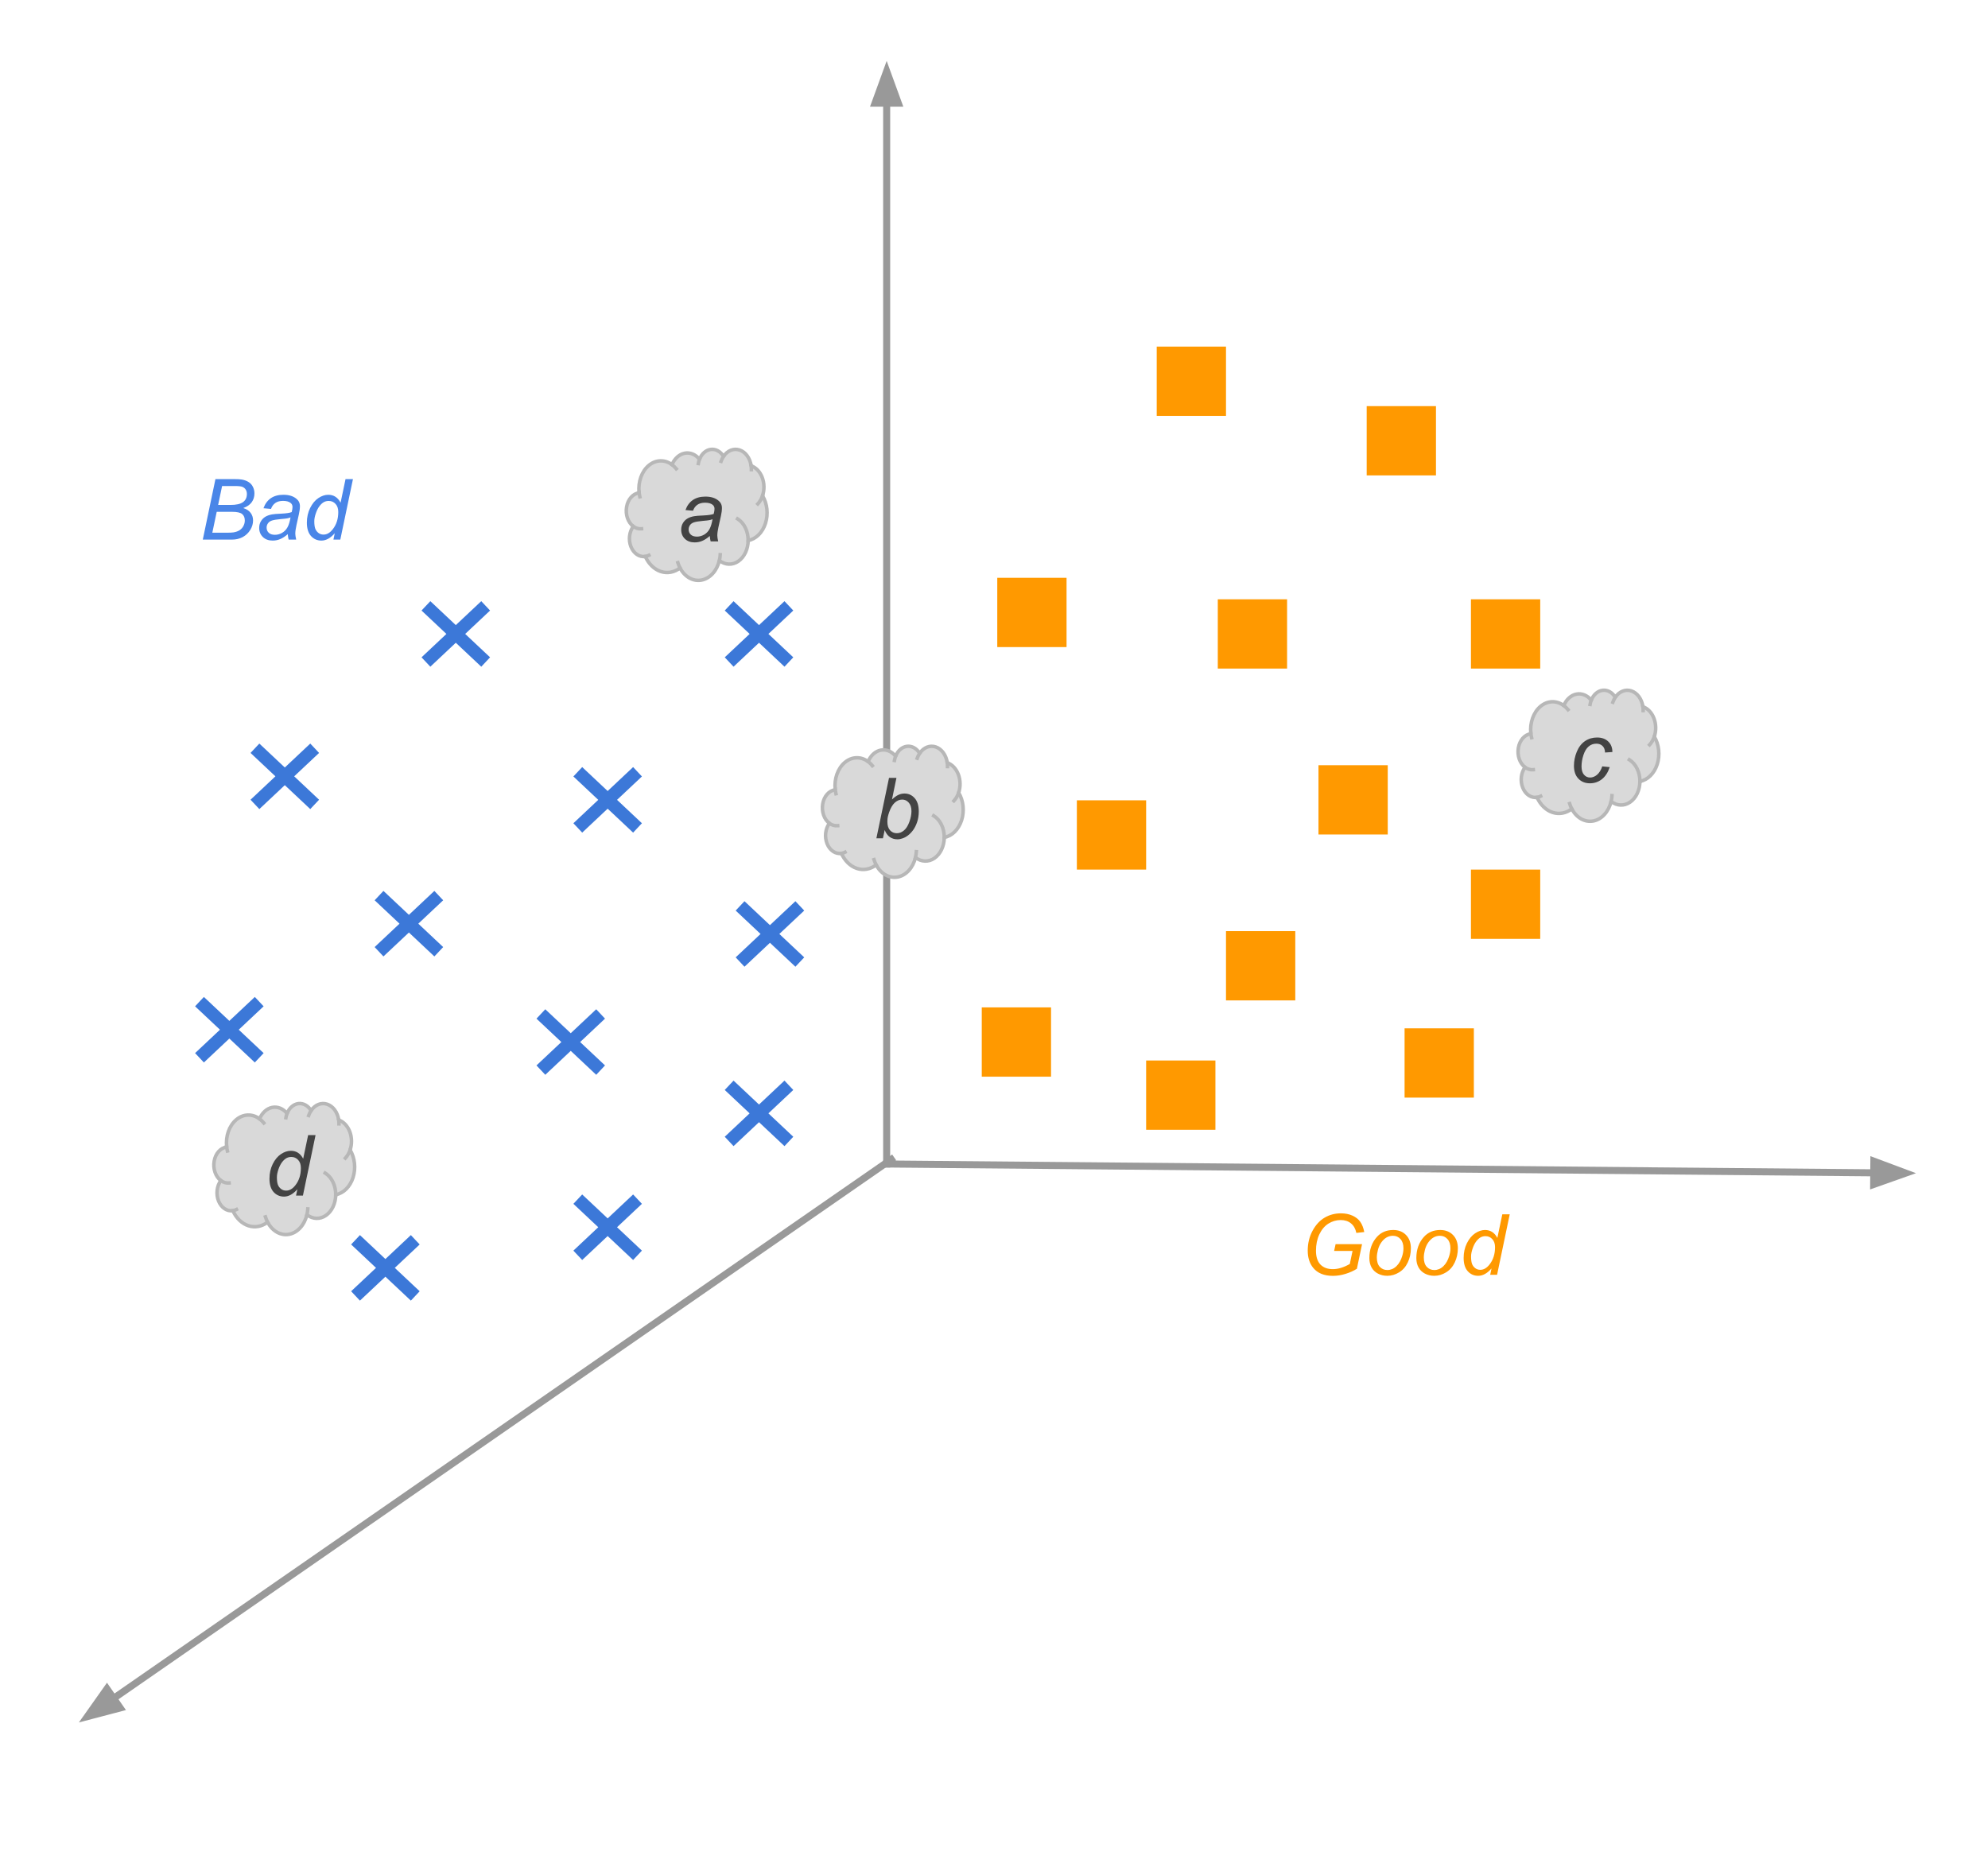 <svg version="1.1" viewBox="0.0 0.0 564.866 531.756" fill="none" stroke="none" stroke-linecap="square" stroke-miterlimit="10" xmlns:xlink="http://www.w3.org/1999/xlink" xmlns="http://www.w3.org/2000/svg"><clipPath id="p.0"><path d="m0 0l564.866 0l0 531.756l-564.866 0l0 -531.756z" clip-rule="nonzero"/></clipPath><g clip-path="url(#p.0)"><path fill="#000000" fill-opacity="0.0" d="m0 0l564.866 0l0 531.756l-564.866 0z" fill-rule="evenodd"/><path fill="#000000" fill-opacity="0.0" d="m251.935 330.754l0 -313.449" fill-rule="evenodd"/><path stroke="#999999" stroke-width="2.0" stroke-linejoin="round" stroke-linecap="butt" d="m251.935 330.754l0 -301.449" fill-rule="evenodd"/><path fill="#999999" stroke="#999999" stroke-width="2.0" stroke-linecap="butt" d="m255.239 29.305l-3.303 -9.076l-3.303 9.076z" fill-rule="evenodd"/><path fill="#000000" fill-opacity="0.0" d="m253.245 329.442l-230.835 160.0" fill-rule="evenodd"/><path stroke="#999999" stroke-width="2.0" stroke-linejoin="round" stroke-linecap="butt" d="m253.245 329.442l-220.972 153.164" fill-rule="evenodd"/><path fill="#999999" stroke="#999999" stroke-width="2.0" stroke-linecap="butt" d="m30.391 479.891l-5.578 7.885l9.341 -2.455z" fill-rule="evenodd"/><path fill="#000000" fill-opacity="0.0" d="m251.934 330.754l292.472 2.614" fill-rule="evenodd"/><path stroke="#999999" stroke-width="2.0" stroke-linejoin="round" stroke-linecap="butt" d="m251.934 330.754l280.473 2.507" fill-rule="evenodd"/><path fill="#999999" stroke="#999999" stroke-width="2.0" stroke-linecap="butt" d="m532.378 336.564l9.105 -3.222l-9.046 -3.384z" fill-rule="evenodd"/><path fill="#3c78d8" d="m71.186 213.948l2.503 -2.663l7.235 6.802l7.235 -6.802l2.503 2.663l-7.07 6.648l7.07 6.648l-2.503 2.663l-7.235 -6.802l-7.235 6.802l-2.503 -2.663l7.07 -6.648z" fill-rule="evenodd"/><path fill="#3c78d8" d="m55.43 285.948l2.503 -2.663l7.235 6.802l7.235 -6.802l2.503 2.663l-7.07 6.648l7.07 6.648l-2.503 2.663l-7.235 -6.802l-7.235 6.802l-2.503 -2.663l7.07 -6.648z" fill-rule="evenodd"/><path fill="#3c78d8" d="m106.448 255.817l2.503 -2.663l7.235 6.802l7.235 -6.802l2.503 2.663l-7.07 6.648l7.07 6.648l-2.503 2.663l-7.235 -6.802l-7.235 6.802l-2.503 -2.663l7.07 -6.648z" fill-rule="evenodd"/><path fill="#3c78d8" d="m152.433 289.45l2.503 -2.663l7.235 6.802l7.235 -6.802l2.503 2.663l-7.07 6.648l7.07 6.648l-2.503 2.663l-7.235 -6.802l-7.235 6.802l-2.503 -2.663l7.07 -6.648z" fill-rule="evenodd"/><path fill="#3c78d8" d="m119.772 173.486l2.503 -2.663l7.235 6.802l7.235 -6.802l2.503 2.663l-7.07 6.648l7.07 6.648l-2.503 2.663l-7.235 -6.802l-7.235 6.802l-2.503 -2.663l7.07 -6.648z" fill-rule="evenodd"/><path fill="#3c78d8" d="m205.928 173.486l2.503 -2.663l7.235 6.802l7.235 -6.802l2.503 2.663l-7.07 6.648l7.07 6.648l-2.503 2.663l-7.235 -6.802l-7.235 6.802l-2.503 -2.663l7.07 -6.648z" fill-rule="evenodd"/><path fill="#3c78d8" d="m162.919 220.633l2.503 -2.663l7.235 6.802l7.235 -6.802l2.503 2.663l-7.07 6.648l7.07 6.648l-2.503 2.663l-7.235 -6.802l-7.235 6.802l-2.503 -2.663l7.07 -6.648z" fill-rule="evenodd"/><path fill="#3c78d8" d="m209.033 258.741l2.503 -2.663l7.235 6.802l7.235 -6.802l2.503 2.663l-7.07 6.648l7.07 6.648l-2.503 2.663l-7.235 -6.802l-7.235 6.802l-2.503 -2.663l7.07 -6.648z" fill-rule="evenodd"/><path fill="#3c78d8" d="m99.769 353.62l2.503 -2.663l7.235 6.802l7.235 -6.802l2.503 2.663l-7.07 6.648l7.07 6.648l-2.503 2.663l-7.235 -6.802l-7.235 6.802l-2.503 -2.663l7.07 -6.648z" fill-rule="evenodd"/><path fill="#3c78d8" d="m205.926 309.718l2.503 -2.663l7.235 6.802l7.235 -6.802l2.503 2.663l-7.07 6.648l7.07 6.648l-2.503 2.663l-7.235 -6.802l-7.235 6.802l-2.503 -2.663l7.07 -6.648z" fill-rule="evenodd"/><path fill="#3c78d8" d="m162.919 342.074l2.503 -2.663l7.235 6.802l7.235 -6.802l2.503 2.663l-7.07 6.648l7.07 6.648l-2.503 2.663l-7.235 -6.802l-7.235 6.802l-2.503 -2.663l7.07 -6.648z" fill-rule="evenodd"/><path fill="#000000" fill-opacity="0.0" d="m343.074 335.091l111.055 0l0 37.228l-111.055 0z" fill-rule="evenodd"/><path fill="#ff9900" d="m379.074 355.463l0.422 -1.938l7.516 0l-1.469 7.0q-1.406 0.891 -3.234 1.453q-1.812 0.562 -3.562 0.562q-3.75 0 -5.609 -2.266q-1.562 -1.906 -1.562 -4.906q0 -3.094 1.359 -5.625q1.375 -2.547 3.453 -3.75q2.078 -1.219 4.625 -1.219q1.828 0 3.281 0.656q1.453 0.656 2.219 1.766q0.781 1.109 1.125 2.891l-2.25 0.25q-0.359 -1.766 -1.516 -2.703q-1.141 -0.953 -2.922 -0.953q-1.875 0 -3.5 1.016q-1.609 1.016 -2.578 3.062q-0.953 2.031 -0.953 4.641q0 2.594 1.266 3.922q1.281 1.312 3.531 1.312q2.234 0 4.812 -1.469l0.781 -3.703l-5.234 0zm10.012 2.062q0 -3.656 2.141 -6.047q1.781 -1.969 4.641 -1.969q2.25 0 3.625 1.406q1.391 1.406 1.391 3.797q0 2.156 -0.875 4.0q-0.859 1.844 -2.469 2.828q-1.594 0.984 -3.359 0.984q-1.453 0 -2.656 -0.625q-1.188 -0.625 -1.812 -1.75q-0.625 -1.141 -0.625 -2.625zm2.125 -0.219q0 1.766 0.844 2.672q0.844 0.906 2.141 0.906q0.688 0 1.344 -0.266q0.672 -0.281 1.25 -0.844q0.578 -0.562 0.969 -1.281q0.406 -0.734 0.656 -1.562q0.359 -1.156 0.359 -2.219q0 -1.688 -0.844 -2.625q-0.844 -0.938 -2.141 -0.938q-1.0 0 -1.828 0.484q-0.812 0.469 -1.469 1.391q-0.656 0.906 -0.969 2.125q-0.312 1.203 -0.312 2.156zm11.223 0.219q0 -3.656 2.141 -6.047q1.781 -1.969 4.641 -1.969q2.25 0 3.625 1.406q1.391 1.406 1.391 3.797q0 2.156 -0.875 4.0q-0.859 1.844 -2.469 2.828q-1.594 0.984 -3.359 0.984q-1.453 0 -2.656 -0.625q-1.188 -0.625 -1.812 -1.75q-0.625 -1.141 -0.625 -2.625zm2.125 -0.219q0 1.766 0.844 2.672q0.844 0.906 2.141 0.906q0.688 0 1.344 -0.266q0.672 -0.281 1.25 -0.844q0.578 -0.562 0.969 -1.281q0.406 -0.734 0.656 -1.562q0.359 -1.156 0.359 -2.219q0 -1.688 -0.844 -2.625q-0.844 -0.938 -2.141 -0.938q-1.0 0 -1.828 0.484q-0.812 0.469 -1.469 1.391q-0.656 0.906 -0.969 2.125q-0.312 1.203 -0.312 2.156zm19.238 3.125q-1.812 2.094 -3.797 2.094q-1.766 0 -2.953 -1.297q-1.172 -1.312 -1.172 -3.797q0 -2.281 0.922 -4.156q0.938 -1.891 2.344 -2.828q1.406 -0.938 2.812 -0.938q2.312 0 3.5 2.25l1.406 -6.703l2.109 0l-3.594 17.188l-1.953 0l0.375 -1.812zm-5.812 -3.406q0 1.297 0.25 2.047q0.266 0.75 0.891 1.25q0.625 0.5 1.484 0.5q1.438 0 2.609 -1.5q1.578 -1.984 1.578 -4.922q0 -1.469 -0.781 -2.297q-0.766 -0.844 -1.938 -0.844q-0.766 0 -1.391 0.344q-0.625 0.344 -1.25 1.156q-0.609 0.812 -1.031 2.062q-0.422 1.25 -0.422 2.203z" fill-rule="nonzero"/><path fill="#ff9900" d="m278.956 286.255l19.685 0l0 19.685l-19.685 0z" fill-rule="evenodd"/><path fill="#ff9900" d="m374.628 217.438l19.685 0l0 19.685l-19.685 0z" fill-rule="evenodd"/><path fill="#ff9900" d="m346.023 170.291l19.685 0l0 19.685l-19.685 0z" fill-rule="evenodd"/><path fill="#ff9900" d="m417.951 247.1l19.685 0l0 19.685l-19.685 0z" fill-rule="evenodd"/><path fill="#ff9900" d="m417.951 170.291l19.685 0l0 19.685l-19.685 0z" fill-rule="evenodd"/><path fill="#ff9900" d="m388.329 115.404l19.685 0l0 19.685l-19.685 0z" fill-rule="evenodd"/><path fill="#ff9900" d="m325.662 301.344l19.685 0l0 19.685l-19.685 0z" fill-rule="evenodd"/><path fill="#ff9900" d="m399.095 292.205l19.685 0l0 19.685l-19.685 0z" fill-rule="evenodd"/><path fill="#ff9900" d="m348.353 264.584l19.685 0l0 19.685l-19.685 0z" fill-rule="evenodd"/><path fill="#ff9900" d="m305.977 227.413l19.685 0l0 19.685l-19.685 0z" fill-rule="evenodd"/><path fill="#ff9900" d="m283.362 164.185l19.685 0l0 19.685l-19.685 0z" fill-rule="evenodd"/><path fill="#ff9900" d="m328.668 98.488l19.685 0l0 19.685l-19.685 0z" fill-rule="evenodd"/><path fill="#d9d9d9" d="m434.974 208.39l0 0c-0.322 -3.003 0.736 -5.975 2.724 -7.656c1.989 -1.681 4.56 -1.776 6.622 -0.244l0 0c0.731 -1.746 2.068 -2.951 3.607 -3.252c1.539 -0.3 3.1 0.34 4.21 1.727l0 0c0.622 -1.583 1.844 -2.646 3.232 -2.813c1.388 -0.167 2.746 0.587 3.591 1.994l0 0c1.124 -1.678 2.913 -2.384 4.592 -1.814c1.679 0.571 2.947 2.316 3.256 4.481l0 0c1.378 0.477 2.525 1.688 3.146 3.321c0.621 1.633 0.654 3.528 0.092 5.195l0 0c1.356 2.239 1.674 5.222 0.833 7.837c-0.84 2.615 -2.712 4.467 -4.916 4.867c-0.016 2.454 -1.077 4.705 -2.774 5.887c-1.698 1.182 -3.767 1.108 -5.41 -0.191c-0.7 2.939 -2.67 5.101 -5.059 5.553c-2.389 0.452 -4.768 -0.888 -6.111 -3.441c-1.645 1.258 -3.619 1.621 -5.477 1.006c-1.858 -0.615 -3.443 -2.156 -4.397 -4.275l0 0c-1.681 0.25 -3.307 -0.855 -4.07 -2.766c-0.763 -1.911 -0.501 -4.221 0.656 -5.783l0 0c-1.5 -1.119 -2.265 -3.341 -1.897 -5.506c0.368 -2.165 1.787 -3.783 3.515 -4.01z" fill-rule="evenodd"/><path fill="#000000" fill-opacity="0.0" d="m433.322 218.022l0 0c0.708 0.528 1.525 0.768 2.343 0.687m1.071 7.863c0.352 -0.052 0.696 -0.163 1.025 -0.329m8.849 3.598c-0.247 -0.47 -0.454 -0.973 -0.618 -1.499m11.787 -0.613l0 0c0.128 -0.536 0.21 -1.087 0.247 -1.645m7.937 -4.051c0.017 -2.612 -1.153 -5.005 -3.007 -6.149m7.09 -6.555c-0.3 0.89 -0.759 1.679 -1.339 2.306m-1.898 -10.822l0 0c0.051 0.359 0.075 0.724 0.071 1.089m-7.919 -3.756l0 0c-0.28 0.419 -0.512 0.886 -0.686 1.389m-6.137 -0.569l0 0c-0.149 0.38 -0.261 0.782 -0.332 1.198m-7.484 0.328l0 0c0.436 0.324 0.84 0.714 1.202 1.162m-10.549 6.738l0 0c0.044 0.414 0.115 0.823 0.21 1.222" fill-rule="evenodd"/><path stroke="#b7b7b7" stroke-width="1.0" stroke-linejoin="round" stroke-linecap="butt" d="m434.974 208.39l0 0c-0.322 -3.003 0.736 -5.975 2.724 -7.656c1.989 -1.681 4.56 -1.776 6.622 -0.244l0 0c0.731 -1.746 2.068 -2.951 3.607 -3.252c1.539 -0.3 3.1 0.34 4.21 1.727l0 0c0.622 -1.583 1.844 -2.646 3.232 -2.813c1.388 -0.167 2.746 0.587 3.591 1.994l0 0c1.124 -1.678 2.913 -2.384 4.592 -1.814c1.679 0.571 2.947 2.316 3.256 4.481l0 0c1.378 0.477 2.525 1.688 3.146 3.321c0.621 1.633 0.654 3.528 0.092 5.195l0 0c1.356 2.239 1.674 5.222 0.833 7.837c-0.84 2.615 -2.712 4.467 -4.916 4.867c-0.016 2.454 -1.077 4.705 -2.774 5.887c-1.698 1.182 -3.767 1.108 -5.41 -0.191c-0.7 2.939 -2.67 5.101 -5.059 5.553c-2.389 0.452 -4.768 -0.888 -6.111 -3.441c-1.645 1.258 -3.619 1.621 -5.477 1.006c-1.858 -0.615 -3.443 -2.156 -4.397 -4.275l0 0c-1.681 0.25 -3.307 -0.855 -4.07 -2.766c-0.763 -1.911 -0.501 -4.221 0.656 -5.783l0 0c-1.5 -1.119 -2.265 -3.341 -1.897 -5.506c0.368 -2.165 1.787 -3.783 3.515 -4.01z" fill-rule="evenodd"/><path stroke="#b7b7b7" stroke-width="1.0" stroke-linejoin="round" stroke-linecap="butt" d="m433.322 218.022l0 0c0.708 0.528 1.525 0.768 2.343 0.687m1.071 7.863c0.352 -0.052 0.696 -0.163 1.025 -0.329m8.849 3.598c-0.247 -0.47 -0.454 -0.973 -0.618 -1.499m11.787 -0.613l0 0c0.128 -0.536 0.21 -1.087 0.247 -1.645m7.937 -4.051c0.017 -2.612 -1.153 -5.005 -3.007 -6.149m7.09 -6.555c-0.3 0.89 -0.759 1.679 -1.339 2.306m-1.898 -10.822l0 0c0.051 0.359 0.075 0.724 0.071 1.089m-7.919 -3.756l0 0c-0.28 0.419 -0.512 0.886 -0.686 1.389m-6.137 -0.569l0 0c-0.149 0.38 -0.261 0.782 -0.332 1.198m-7.484 0.328l0 0c0.436 0.324 0.84 0.714 1.202 1.162m-10.549 6.738l0 0c0.044 0.414 0.115 0.823 0.21 1.222" fill-rule="evenodd"/><path fill="#434343" d="m455.264 217.766l2.125 0.219q-0.797 2.328 -2.281 3.469q-1.469 1.125 -3.344 1.125q-2.016 0 -3.281 -1.312q-1.266 -1.312 -1.266 -3.672q0 -2.031 0.812 -4.0q0.812 -1.969 2.312 -3.0q1.516 -1.031 3.438 -1.031q2.016 0 3.188 1.141q1.172 1.125 1.172 2.984l-2.094 0.141q-0.016 -1.172 -0.688 -1.844q-0.672 -0.672 -1.766 -0.672q-1.281 0 -2.219 0.812q-0.938 0.812 -1.469 2.453q-0.531 1.641 -0.531 3.172q0 1.594 0.703 2.391q0.703 0.797 1.734 0.797q1.031 0 1.969 -0.781q0.938 -0.797 1.484 -2.391z" fill-rule="nonzero"/><path fill="#d9d9d9" d="m181.591 139.936l0 0c-0.322 -3.003 0.736 -5.975 2.724 -7.656c1.989 -1.681 4.56 -1.776 6.622 -0.244l0 0c0.731 -1.746 2.068 -2.951 3.607 -3.252c1.539 -0.3 3.1 0.34 4.21 1.727l0 0c0.622 -1.583 1.844 -2.646 3.232 -2.813c1.388 -0.167 2.746 0.587 3.591 1.994l0 0c1.124 -1.678 2.913 -2.384 4.592 -1.814c1.679 0.571 2.947 2.316 3.256 4.481l0 0c1.378 0.477 2.525 1.688 3.146 3.321c0.621 1.633 0.654 3.528 0.092 5.195l0 0c1.356 2.239 1.674 5.223 0.833 7.837c-0.84 2.615 -2.712 4.467 -4.916 4.867c-0.016 2.454 -1.077 4.705 -2.774 5.887c-1.698 1.182 -3.767 1.108 -5.41 -0.191c-0.7 2.939 -2.67 5.101 -5.059 5.553c-2.389 0.452 -4.768 -0.888 -6.111 -3.441c-1.645 1.258 -3.619 1.621 -5.477 1.006c-1.858 -0.615 -3.443 -2.156 -4.397 -4.275l0 0c-1.681 0.25 -3.307 -0.855 -4.07 -2.766c-0.763 -1.911 -0.501 -4.221 0.656 -5.783l0 0c-1.5 -1.12 -2.265 -3.341 -1.897 -5.506c0.368 -2.165 1.787 -3.783 3.515 -4.01z" fill-rule="evenodd"/><path fill="#000000" fill-opacity="0.0" d="m179.939 149.568l0 0c0.708 0.528 1.525 0.768 2.343 0.687m1.071 7.863c0.352 -0.052 0.696 -0.163 1.025 -0.329m8.849 3.598c-0.247 -0.47 -0.454 -0.973 -0.618 -1.499m11.787 -0.613l0 0c0.128 -0.536 0.21 -1.087 0.247 -1.645m7.937 -4.051c0.017 -2.612 -1.153 -5.005 -3.007 -6.149m7.09 -6.555c-0.3 0.89 -0.759 1.679 -1.339 2.306m-1.898 -10.822l0 0c0.051 0.359 0.075 0.724 0.071 1.089m-7.919 -3.756l0 0c-0.28 0.419 -0.512 0.886 -0.686 1.389m-6.137 -0.569l0 0c-0.149 0.38 -0.261 0.782 -0.332 1.198m-7.484 0.328l0 0c0.436 0.324 0.84 0.714 1.202 1.162m-10.549 6.738l0 0c0.044 0.414 0.115 0.823 0.21 1.222" fill-rule="evenodd"/><path stroke="#b7b7b7" stroke-width="1.0" stroke-linejoin="round" stroke-linecap="butt" d="m181.591 139.936l0 0c-0.322 -3.003 0.736 -5.975 2.724 -7.656c1.989 -1.681 4.56 -1.776 6.622 -0.244l0 0c0.731 -1.746 2.068 -2.951 3.607 -3.252c1.539 -0.3 3.1 0.34 4.21 1.727l0 0c0.622 -1.583 1.844 -2.646 3.232 -2.813c1.388 -0.167 2.746 0.587 3.591 1.994l0 0c1.124 -1.678 2.913 -2.384 4.592 -1.814c1.679 0.571 2.947 2.316 3.256 4.481l0 0c1.378 0.477 2.525 1.688 3.146 3.321c0.621 1.633 0.654 3.528 0.092 5.195l0 0c1.356 2.239 1.674 5.223 0.833 7.837c-0.84 2.615 -2.712 4.467 -4.916 4.867c-0.016 2.454 -1.077 4.705 -2.774 5.887c-1.698 1.182 -3.767 1.108 -5.41 -0.191c-0.7 2.939 -2.67 5.101 -5.059 5.553c-2.389 0.452 -4.768 -0.888 -6.111 -3.441c-1.645 1.258 -3.619 1.621 -5.477 1.006c-1.858 -0.615 -3.443 -2.156 -4.397 -4.275l0 0c-1.681 0.25 -3.307 -0.855 -4.07 -2.766c-0.763 -1.911 -0.501 -4.221 0.656 -5.783l0 0c-1.5 -1.12 -2.265 -3.341 -1.897 -5.506c0.368 -2.165 1.787 -3.783 3.515 -4.01z" fill-rule="evenodd"/><path stroke="#b7b7b7" stroke-width="1.0" stroke-linejoin="round" stroke-linecap="butt" d="m179.939 149.568l0 0c0.708 0.528 1.525 0.768 2.343 0.687m1.071 7.863c0.352 -0.052 0.696 -0.163 1.025 -0.329m8.849 3.598c-0.247 -0.47 -0.454 -0.973 -0.618 -1.499m11.787 -0.613l0 0c0.128 -0.536 0.21 -1.087 0.247 -1.645m7.937 -4.051c0.017 -2.612 -1.153 -5.005 -3.007 -6.149m7.09 -6.555c-0.3 0.89 -0.759 1.679 -1.339 2.306m-1.898 -10.822l0 0c0.051 0.359 0.075 0.724 0.071 1.089m-7.919 -3.756l0 0c-0.28 0.419 -0.512 0.886 -0.686 1.389m-6.137 -0.569l0 0c-0.149 0.38 -0.261 0.782 -0.332 1.198m-7.484 0.328l0 0c0.436 0.324 0.84 0.714 1.202 1.162m-10.549 6.738l0 0c0.044 0.414 0.115 0.823 0.21 1.222" fill-rule="evenodd"/><path fill="#434343" d="m201.678 152.297q-1.094 0.953 -2.125 1.391q-1.016 0.438 -2.172 0.438q-1.719 0 -2.781 -1.016q-1.047 -1.016 -1.047 -2.594q0 -1.047 0.469 -1.844q0.469 -0.812 1.25 -1.297q0.797 -0.484 1.938 -0.688q0.703 -0.141 2.703 -0.219q2.0 -0.094 2.875 -0.438q0.234 -0.859 0.234 -1.438q0 -0.734 -0.531 -1.156q-0.734 -0.594 -2.156 -0.594q-1.344 0 -2.188 0.594q-0.844 0.594 -1.234 1.688l-2.141 -0.188q0.656 -1.859 2.078 -2.844q1.422 -0.984 3.594 -0.984q2.297 0 3.656 1.109q1.031 0.812 1.031 2.125q0 1.0 -0.297 2.312l-0.688 3.094q-0.328 1.484 -0.328 2.406q0 0.578 0.25 1.688l-2.141 0q-0.172 -0.609 -0.25 -1.547zm0.781 -4.766q-0.438 0.188 -0.953 0.281q-0.5 0.094 -1.703 0.188q-1.844 0.172 -2.609 0.422q-0.766 0.25 -1.156 0.812q-0.375 0.547 -0.375 1.203q0 0.891 0.609 1.469q0.609 0.578 1.75 0.578q1.062 0 2.031 -0.547q0.969 -0.562 1.531 -1.562q0.562 -1.0 0.875 -2.844z" fill-rule="nonzero"/><path fill="#d9d9d9" d="m237.315 224.309l0 0c-0.322 -3.003 0.736 -5.975 2.724 -7.656c1.989 -1.681 4.56 -1.776 6.622 -0.244l0 0c0.731 -1.746 2.068 -2.951 3.607 -3.252c1.539 -0.3 3.1 0.34 4.21 1.727l0 0c0.622 -1.583 1.844 -2.646 3.232 -2.813c1.388 -0.167 2.746 0.587 3.591 1.994l0 0c1.124 -1.678 2.913 -2.384 4.592 -1.814c1.679 0.571 2.947 2.316 3.256 4.481l0 0c1.377 0.477 2.525 1.688 3.146 3.321c0.621 1.633 0.654 3.528 0.092 5.195l0 0c1.356 2.239 1.674 5.222 0.833 7.837c-0.84 2.615 -2.712 4.467 -4.916 4.867c-0.016 2.454 -1.077 4.705 -2.774 5.887c-1.698 1.182 -3.767 1.108 -5.41 -0.191c-0.7 2.939 -2.67 5.101 -5.059 5.553c-2.389 0.452 -4.768 -0.888 -6.111 -3.441c-1.645 1.258 -3.619 1.621 -5.477 1.006c-1.858 -0.615 -3.443 -2.156 -4.397 -4.275l0 0c-1.681 0.25 -3.307 -0.855 -4.07 -2.766c-0.763 -1.911 -0.501 -4.221 0.656 -5.783l0 0c-1.5 -1.119 -2.265 -3.341 -1.897 -5.506c0.368 -2.165 1.787 -3.783 3.515 -4.01z" fill-rule="evenodd"/><path fill="#000000" fill-opacity="0.0" d="m235.663 233.941l0 0c0.708 0.528 1.525 0.768 2.343 0.687m1.071 7.863c0.352 -0.052 0.696 -0.163 1.025 -0.329m8.849 3.598c-0.247 -0.47 -0.454 -0.973 -0.618 -1.499m11.787 -0.613l0 0c0.128 -0.536 0.21 -1.087 0.247 -1.645m7.937 -4.051c0.017 -2.612 -1.153 -5.005 -3.007 -6.149m7.09 -6.555c-0.3 0.89 -0.759 1.679 -1.339 2.306m-1.898 -10.822l0 0c0.051 0.359 0.075 0.724 0.071 1.089m-7.919 -3.756l0 0c-0.28 0.419 -0.512 0.886 -0.686 1.389m-6.137 -0.569l0 0c-0.149 0.38 -0.261 0.782 -0.332 1.198m-7.484 0.328l0 0c0.436 0.324 0.84 0.714 1.202 1.162m-10.549 6.738l0 0c0.044 0.414 0.115 0.823 0.21 1.222" fill-rule="evenodd"/><path stroke="#b7b7b7" stroke-width="1.0" stroke-linejoin="round" stroke-linecap="butt" d="m237.315 224.309l0 0c-0.322 -3.003 0.736 -5.975 2.724 -7.656c1.989 -1.681 4.56 -1.776 6.622 -0.244l0 0c0.731 -1.746 2.068 -2.951 3.607 -3.252c1.539 -0.3 3.1 0.34 4.21 1.727l0 0c0.622 -1.583 1.844 -2.646 3.232 -2.813c1.388 -0.167 2.746 0.587 3.591 1.994l0 0c1.124 -1.678 2.913 -2.384 4.592 -1.814c1.679 0.571 2.947 2.316 3.256 4.481l0 0c1.377 0.477 2.525 1.688 3.146 3.321c0.621 1.633 0.654 3.528 0.092 5.195l0 0c1.356 2.239 1.674 5.222 0.833 7.837c-0.84 2.615 -2.712 4.467 -4.916 4.867c-0.016 2.454 -1.077 4.705 -2.774 5.887c-1.698 1.182 -3.767 1.108 -5.41 -0.191c-0.7 2.939 -2.67 5.101 -5.059 5.553c-2.389 0.452 -4.768 -0.888 -6.111 -3.441c-1.645 1.258 -3.619 1.621 -5.477 1.006c-1.858 -0.615 -3.443 -2.156 -4.397 -4.275l0 0c-1.681 0.25 -3.307 -0.855 -4.07 -2.766c-0.763 -1.911 -0.501 -4.221 0.656 -5.783l0 0c-1.5 -1.119 -2.265 -3.341 -1.897 -5.506c0.368 -2.165 1.787 -3.783 3.515 -4.01z" fill-rule="evenodd"/><path stroke="#b7b7b7" stroke-width="1.0" stroke-linejoin="round" stroke-linecap="butt" d="m235.663 233.941l0 0c0.708 0.528 1.525 0.768 2.343 0.687m1.071 7.863c0.352 -0.052 0.696 -0.163 1.025 -0.329m8.849 3.598c-0.247 -0.47 -0.454 -0.973 -0.618 -1.499m11.787 -0.613l0 0c0.128 -0.536 0.21 -1.087 0.247 -1.645m7.937 -4.051c0.017 -2.612 -1.153 -5.005 -3.007 -6.149m7.09 -6.555c-0.3 0.89 -0.759 1.679 -1.339 2.306m-1.898 -10.822l0 0c0.051 0.359 0.075 0.724 0.071 1.089m-7.919 -3.756l0 0c-0.28 0.419 -0.512 0.886 -0.686 1.389m-6.137 -0.569l0 0c-0.149 0.38 -0.261 0.782 -0.332 1.198m-7.484 0.328l0 0c0.436 0.324 0.84 0.714 1.202 1.162m-10.549 6.738l0 0c0.044 0.414 0.115 0.823 0.21 1.222" fill-rule="evenodd"/><path fill="#434343" d="m249.011 238.216l3.594 -17.188l2.109 0l-1.266 6.141q1.0 -0.922 1.812 -1.297q0.828 -0.391 1.719 -0.391q1.75 0 2.906 1.312q1.172 1.297 1.172 3.781q0 1.656 -0.469 3.031q-0.469 1.359 -1.156 2.297q-0.688 0.922 -1.438 1.484q-0.734 0.562 -1.516 0.828q-0.766 0.281 -1.484 0.281q-1.219 0 -2.156 -0.641q-0.938 -0.656 -1.469 -2.0l-0.5 2.359l-1.859 0zm3.141 -5.109l-0.016 0.391q0 1.594 0.766 2.438q0.766 0.828 1.906 0.828q1.109 0 2.031 -0.781q0.938 -0.781 1.531 -2.422q0.609 -1.656 0.609 -3.062q0 -1.562 -0.766 -2.422q-0.75 -0.875 -1.859 -0.875q-1.156 0 -2.125 0.891q-0.953 0.875 -1.594 2.719q-0.484 1.375 -0.484 2.297z" fill-rule="nonzero"/><path fill="#d9d9d9" d="m64.403 325.83l0 0c-0.322 -3.003 0.736 -5.975 2.724 -7.656c1.989 -1.681 4.56 -1.776 6.622 -0.244l0 0c0.731 -1.746 2.068 -2.951 3.607 -3.252c1.539 -0.3 3.1 0.34 4.21 1.727l0 0c0.622 -1.583 1.844 -2.646 3.232 -2.813c1.388 -0.167 2.746 0.587 3.591 1.994l0 0c1.124 -1.678 2.913 -2.384 4.592 -1.814c1.679 0.571 2.947 2.316 3.256 4.481l0 0c1.377 0.477 2.525 1.688 3.146 3.321c0.621 1.633 0.654 3.528 0.092 5.195l0 0c1.356 2.239 1.674 5.223 0.834 7.837c-0.84 2.615 -2.712 4.467 -4.916 4.867c-0.016 2.454 -1.077 4.705 -2.774 5.887c-1.698 1.182 -3.767 1.108 -5.41 -0.191c-0.7 2.939 -2.67 5.101 -5.059 5.553c-2.389 0.452 -4.768 -0.888 -6.111 -3.441c-1.645 1.258 -3.619 1.621 -5.477 1.006c-1.858 -0.615 -3.443 -2.156 -4.397 -4.275l0 0c-1.681 0.25 -3.307 -0.855 -4.07 -2.766c-0.763 -1.911 -0.501 -4.221 0.656 -5.783l0 0c-1.5 -1.12 -2.265 -3.341 -1.897 -5.506c0.368 -2.165 1.787 -3.783 3.515 -4.01z" fill-rule="evenodd"/><path fill="#000000" fill-opacity="0.0" d="m62.751 335.462l0 0c0.708 0.528 1.525 0.768 2.343 0.687m1.071 7.863c0.352 -0.052 0.696 -0.163 1.025 -0.329m8.849 3.598c-0.247 -0.47 -0.454 -0.973 -0.618 -1.499m11.787 -0.613l0 0c0.128 -0.536 0.21 -1.087 0.247 -1.645m7.937 -4.051c0.017 -2.612 -1.153 -5.005 -3.007 -6.149m7.09 -6.555c-0.3 0.89 -0.759 1.679 -1.339 2.306m-1.898 -10.822l0 0c0.051 0.359 0.075 0.724 0.071 1.089m-7.919 -3.756l0 0c-0.28 0.419 -0.512 0.886 -0.686 1.389m-6.137 -0.569l0 0c-0.149 0.38 -0.261 0.782 -0.332 1.198m-7.484 0.328l0 0c0.436 0.324 0.84 0.714 1.202 1.162m-10.549 6.738l0 0c0.044 0.414 0.115 0.823 0.21 1.222" fill-rule="evenodd"/><path stroke="#b7b7b7" stroke-width="1.0" stroke-linejoin="round" stroke-linecap="butt" d="m64.403 325.83l0 0c-0.322 -3.003 0.736 -5.975 2.724 -7.656c1.989 -1.681 4.56 -1.776 6.622 -0.244l0 0c0.731 -1.746 2.068 -2.951 3.607 -3.252c1.539 -0.3 3.1 0.34 4.21 1.727l0 0c0.622 -1.583 1.844 -2.646 3.232 -2.813c1.388 -0.167 2.746 0.587 3.591 1.994l0 0c1.124 -1.678 2.913 -2.384 4.592 -1.814c1.679 0.571 2.947 2.316 3.256 4.481l0 0c1.377 0.477 2.525 1.688 3.146 3.321c0.621 1.633 0.654 3.528 0.092 5.195l0 0c1.356 2.239 1.674 5.223 0.834 7.837c-0.84 2.615 -2.712 4.467 -4.916 4.867c-0.016 2.454 -1.077 4.705 -2.774 5.887c-1.698 1.182 -3.767 1.108 -5.41 -0.191c-0.7 2.939 -2.67 5.101 -5.059 5.553c-2.389 0.452 -4.768 -0.888 -6.111 -3.441c-1.645 1.258 -3.619 1.621 -5.477 1.006c-1.858 -0.615 -3.443 -2.156 -4.397 -4.275l0 0c-1.681 0.25 -3.307 -0.855 -4.07 -2.766c-0.763 -1.911 -0.501 -4.221 0.656 -5.783l0 0c-1.5 -1.12 -2.265 -3.341 -1.897 -5.506c0.368 -2.165 1.787 -3.783 3.515 -4.01z" fill-rule="evenodd"/><path stroke="#b7b7b7" stroke-width="1.0" stroke-linejoin="round" stroke-linecap="butt" d="m62.751 335.462l0 0c0.708 0.528 1.525 0.768 2.343 0.687m1.071 7.863c0.352 -0.052 0.696 -0.163 1.025 -0.329m8.849 3.598c-0.247 -0.47 -0.454 -0.973 -0.618 -1.499m11.787 -0.613l0 0c0.128 -0.536 0.21 -1.087 0.247 -1.645m7.937 -4.051c0.017 -2.612 -1.153 -5.005 -3.007 -6.149m7.09 -6.555c-0.3 0.89 -0.759 1.679 -1.339 2.306m-1.898 -10.822l0 0c0.051 0.359 0.075 0.724 0.071 1.089m-7.919 -3.756l0 0c-0.28 0.419 -0.512 0.886 -0.686 1.389m-6.137 -0.569l0 0c-0.149 0.38 -0.261 0.782 -0.332 1.198m-7.484 0.328l0 0c0.436 0.324 0.84 0.714 1.202 1.162m-10.549 6.738l0 0c0.044 0.414 0.115 0.823 0.21 1.222" fill-rule="evenodd"/><path fill="#434343" d="m84.49 337.925q-1.812 2.094 -3.797 2.094q-1.766 0 -2.953 -1.297q-1.172 -1.312 -1.172 -3.797q0 -2.281 0.922 -4.156q0.938 -1.891 2.344 -2.828q1.406 -0.938 2.812 -0.938q2.312 0 3.5 2.25l1.406 -6.703l2.109 0l-3.594 17.188l-1.953 0l0.375 -1.812zm-5.812 -3.406q0 1.297 0.25 2.047q0.266 0.75 0.891 1.25q0.625 0.5 1.484 0.5q1.438 0 2.609 -1.5q1.578 -1.984 1.578 -4.922q0 -1.469 -0.781 -2.297q-0.766 -0.844 -1.938 -0.844q-0.766 0 -1.391 0.344q-0.625 0.344 -1.25 1.156q-0.609 0.812 -1.031 2.062q-0.422 1.25 -0.422 2.203z" fill-rule="nonzero"/><path fill="#000000" fill-opacity="0.0" d="m10.074 126.173l98.205 0l0 37.228l-98.205 0z" fill-rule="evenodd"/><path fill="#4a86e8" d="m57.622 153.327l3.594 -17.188l5.328 0q1.453 0 2.156 0.125q1.141 0.203 1.922 0.703q0.797 0.484 1.234 1.359q0.438 0.859 0.438 1.891q0 1.422 -0.781 2.5q-0.781 1.078 -2.391 1.641q1.406 0.453 2.094 1.375q0.688 0.922 0.688 2.156q0 1.422 -0.812 2.719q-0.812 1.297 -2.156 2.016q-1.344 0.703 -3.0 0.703l-8.312 0zm4.359 -9.844l3.484 0q2.484 0 3.578 -0.797q1.109 -0.797 1.109 -2.328q0 -0.719 -0.344 -1.25q-0.344 -0.531 -0.922 -0.766q-0.562 -0.234 -2.125 -0.234l-3.656 0l-1.125 5.375zm-1.656 7.891l3.922 0q1.547 0 2.094 -0.094q1.094 -0.188 1.766 -0.641q0.688 -0.453 1.062 -1.188q0.391 -0.75 0.391 -1.547q0 -1.219 -0.766 -1.844q-0.75 -0.625 -2.859 -0.625l-4.359 0l-1.25 5.938zm21.445 0.406q-1.094 0.953 -2.125 1.391q-1.016 0.438 -2.172 0.438q-1.719 0 -2.781 -1.016q-1.047 -1.016 -1.047 -2.594q0 -1.047 0.469 -1.844q0.469 -0.812 1.25 -1.297q0.797 -0.484 1.938 -0.688q0.703 -0.141 2.703 -0.219q2.0 -0.094 2.875 -0.438q0.234 -0.859 0.234 -1.438q0 -0.734 -0.531 -1.156q-0.734 -0.594 -2.156 -0.594q-1.344 0 -2.188 0.594q-0.844 0.594 -1.234 1.688l-2.141 -0.188q0.656 -1.859 2.078 -2.844q1.422 -0.984 3.594 -0.984q2.297 0 3.656 1.109q1.031 0.812 1.031 2.125q0 1.0 -0.297 2.312l-0.688 3.094q-0.328 1.484 -0.328 2.406q0 0.578 0.25 1.688l-2.141 0q-0.172 -0.609 -0.25 -1.547zm0.781 -4.766q-0.438 0.188 -0.953 0.281q-0.5 0.094 -1.703 0.188q-1.844 0.172 -2.609 0.422q-0.766 0.25 -1.156 0.812q-0.375 0.547 -0.375 1.203q0 0.891 0.609 1.469q0.609 0.578 1.75 0.578q1.062 0 2.031 -0.547q0.969 -0.562 1.531 -1.562q0.562 -1.0 0.875 -2.844zm12.566 4.5q-1.812 2.094 -3.797 2.094q-1.766 0 -2.953 -1.297q-1.172 -1.312 -1.172 -3.797q0 -2.281 0.922 -4.156q0.938 -1.891 2.344 -2.828q1.406 -0.938 2.812 -0.938q2.312 0 3.5 2.25l1.406 -6.703l2.109 0l-3.594 17.188l-1.953 0l0.375 -1.812zm-5.812 -3.406q0 1.297 0.25 2.047q0.266 0.75 0.891 1.25q0.625 0.5 1.484 0.5q1.438 0 2.609 -1.5q1.578 -1.984 1.578 -4.922q0 -1.469 -0.781 -2.297q-0.766 -0.844 -1.938 -0.844q-0.766 0 -1.391 0.344q-0.625 0.344 -1.25 1.156q-0.609 0.812 -1.031 2.062q-0.422 1.25 -0.422 2.203z" fill-rule="nonzero"/></g></svg>